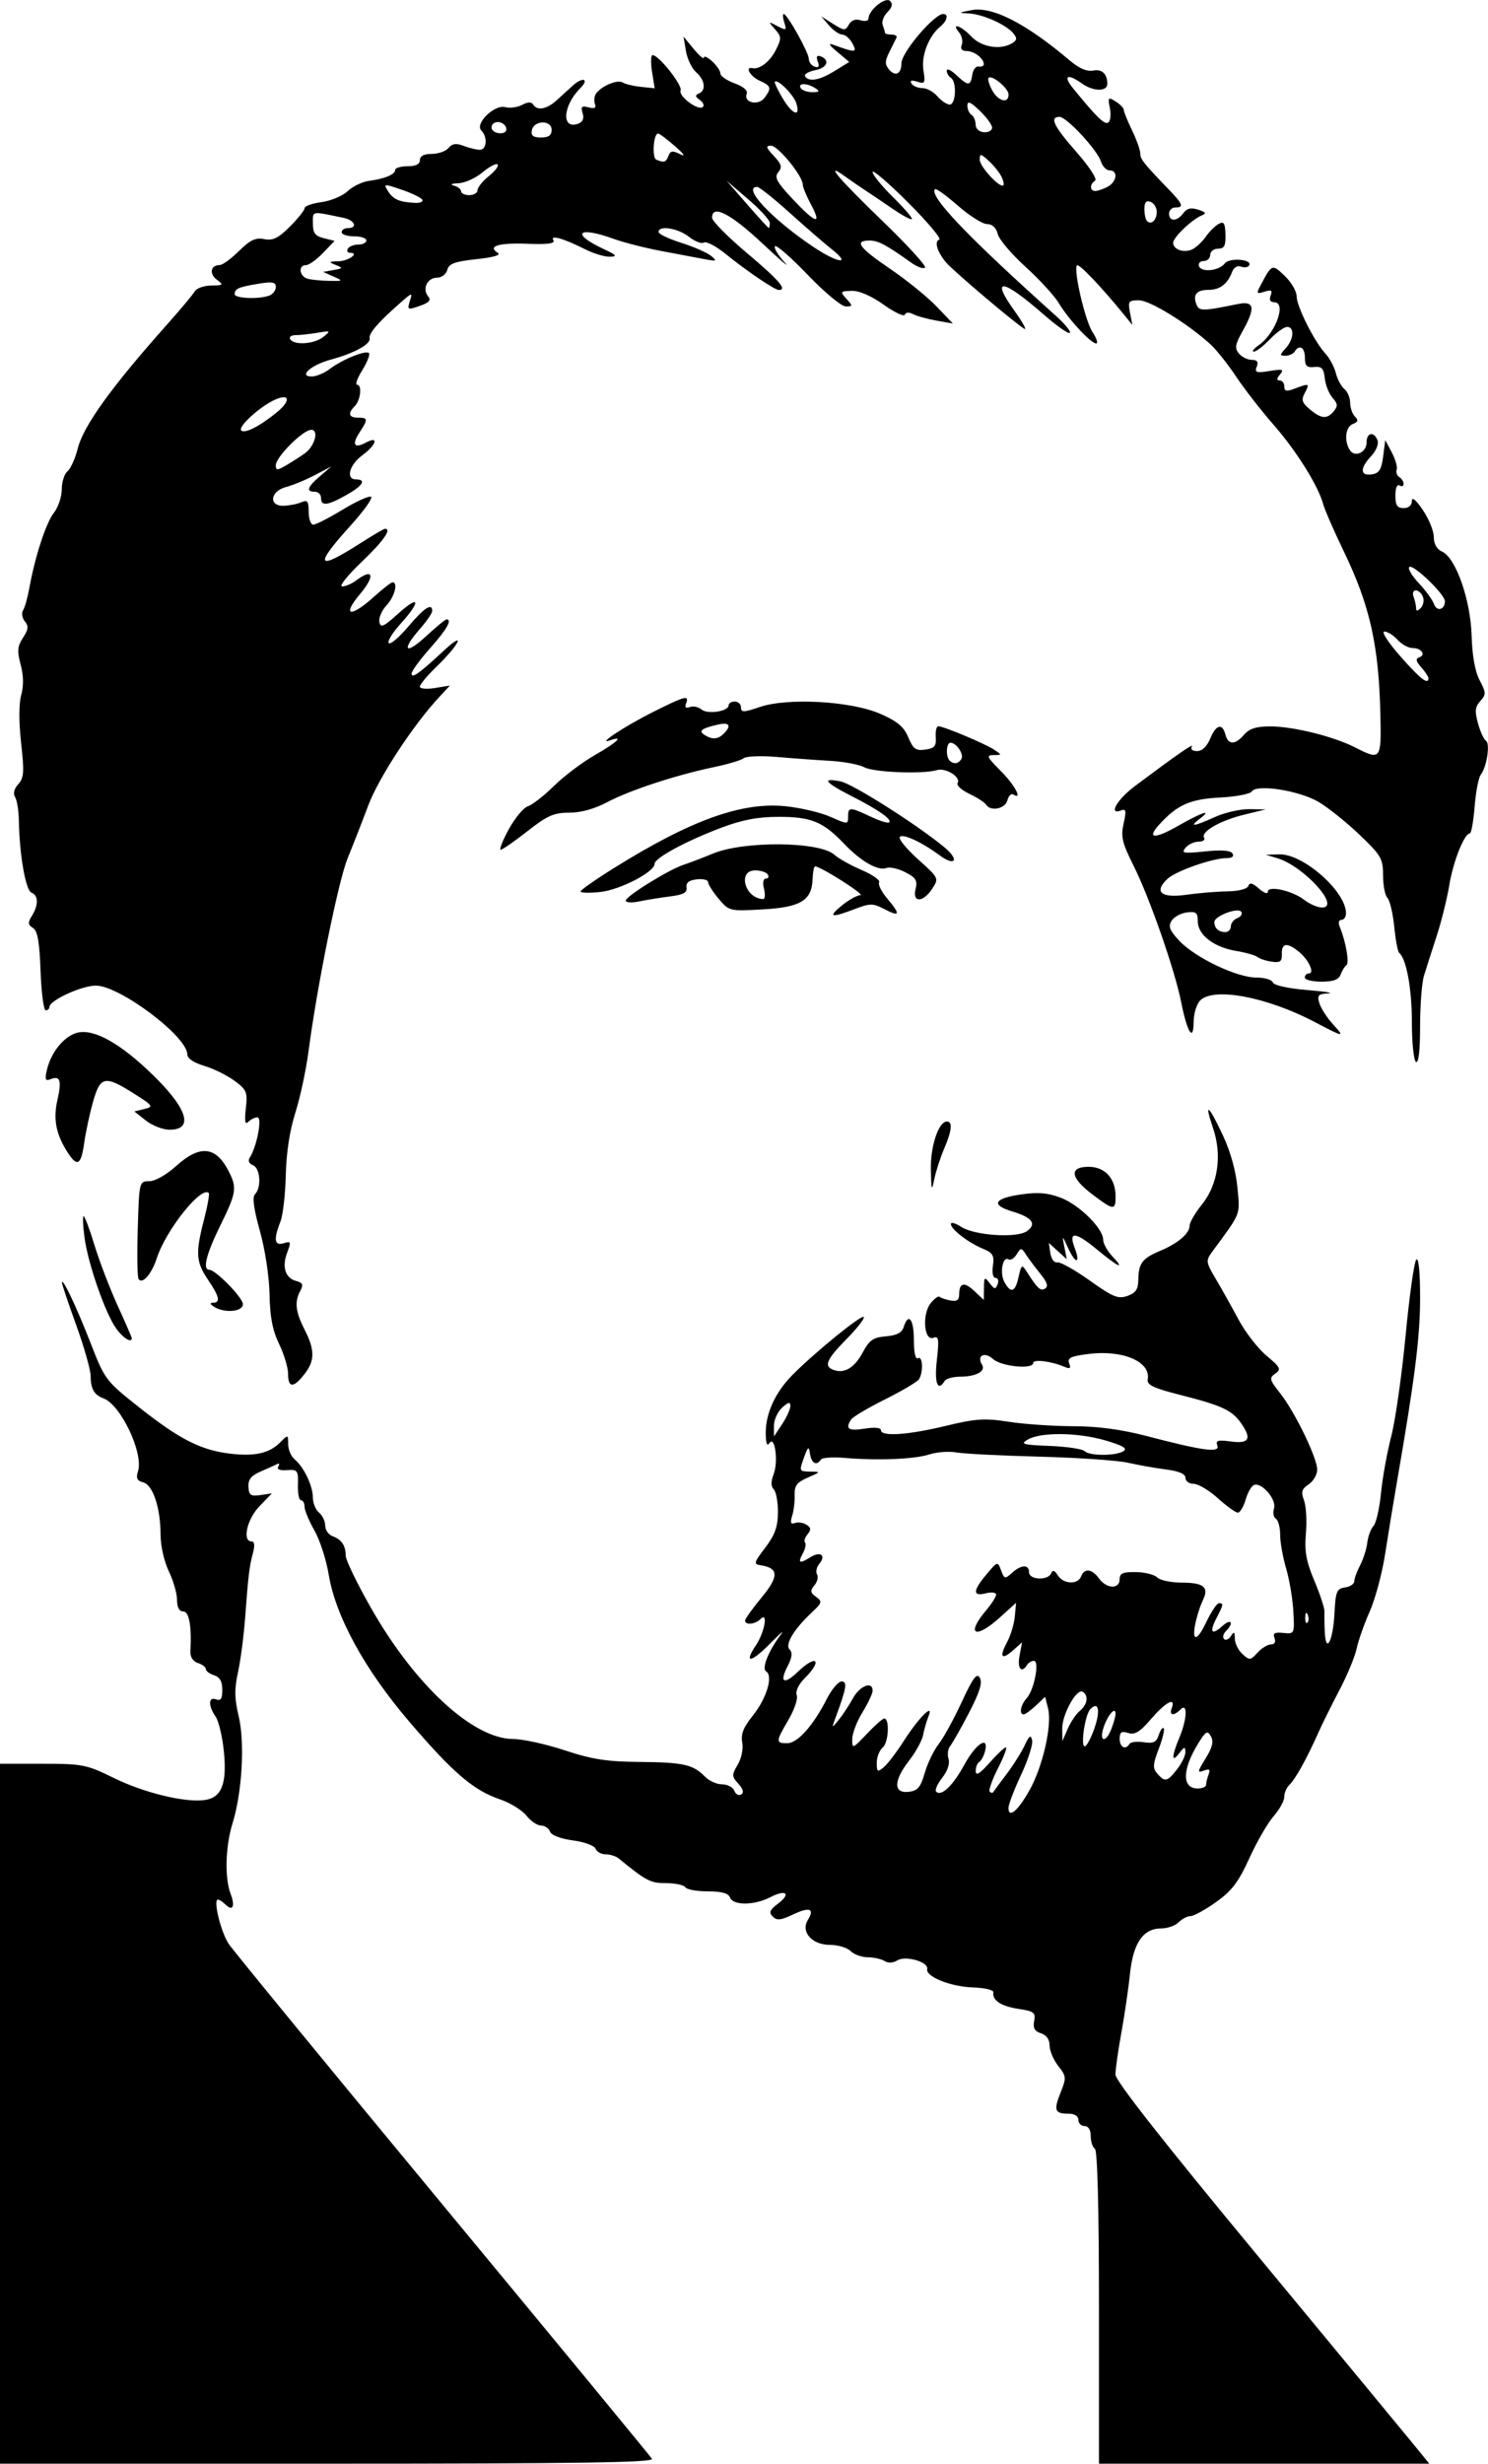 <?xml version="1.0" encoding="UTF-8" standalone="no"?>
<svg
   xmlns:dc="http://purl.org/dc/elements/1.1/"
   xmlns:cc="http://creativecommons.org/ns#"
   xmlns:rdf="http://www.w3.org/1999/02/22-rdf-syntax-ns#"
   xmlns:svg="http://www.w3.org/2000/svg"
   xmlns="http://www.w3.org/2000/svg"
   version="1.1"
   id="svg7845"
   viewBox="0 0 85.851 142.117"
   height="40.109mm"
   width="24.229mm">
  <defs
     id="defs7847" />
  <g
     transform="translate(-458.748,-655.463)"
     id="layer1">
    <path
       id="path8399"
       d="m 458.748,777.392 0,-20.188 2.449,0 c 2.305,0 2.545,0.047 4.097,0.81 1.738,0.854 4.042,1.423 5.213,1.289 1.019,-0.117 1.346,-0.912 1.157,-2.811 -0.085,-0.849 -0.3,-1.755 -0.478,-2.012 -0.435,-0.628 -0.418,-1.162 0.032,-0.989 0.266,0.102 0.356,-0.037 0.356,-0.552 0,-0.48 -0.144,-0.735 -0.475,-0.84 -0.261,-0.083 -0.475,-0.243 -0.475,-0.356 0,-0.113 -0.206,-0.271 -0.459,-0.351 -0.284,-0.09 -0.448,-0.345 -0.431,-0.669 0.077,-1.469 -0.074,-2.305 -0.416,-2.305 -0.232,0 -0.356,-0.233 -0.356,-0.668 0,-0.367 -0.214,-1.11 -0.475,-1.651 -0.267,-0.553 -0.475,-1.469 -0.475,-2.095 0,-1.557 -0.439,-2.884 -1.003,-3.031 -0.357,-0.093 -0.426,-0.244 -0.298,-0.647 0.329,-1.036 -0.996,-3.832 -1.99,-4.198 -0.54,-0.199 -0.739,-0.545 -0.743,-1.295 -0.002,-0.353 -0.378,-1.675 -0.835,-2.938 -0.457,-1.263 -0.827,-2.364 -0.822,-2.446 0.021,-0.327 0.836,1.39 1.643,3.46 0.841,2.158 0.876,2.204 2.865,3.776 2.285,1.806 3.522,2.432 5.2,2.631 1.416,0.168 2.253,-0.019 2.876,-0.642 0.467,-0.467 0.469,-0.467 0.469,0.096 0,0.311 0.167,0.704 0.372,0.873 0.533,0.442 1.053,1.53 1.053,2.202 0,0.317 0.16,0.71 0.356,0.872 0.196,0.163 0.356,0.5 0.356,0.749 0,0.249 0.187,0.522 0.416,0.607 0.529,0.195 0.764,0.54 0.768,1.131 0.002,0.257 0.672,1.637 1.488,3.065 2.538,4.442 5.874,7.503 8.181,7.508 0.548,10e-4 1.884,0.295 2.969,0.653 1.589,0.524 2.432,0.654 4.347,0.67 2.505,0.021 3.062,0.147 3.75,0.855 0.234,0.24 0.676,0.437 0.984,0.437 0.307,0 0.623,0.167 0.702,0.371 0.078,0.204 0.257,0.3 0.397,0.214 0.168,-0.104 0.112,-0.315 -0.163,-0.618 -0.386,-0.427 -0.389,-0.509 -0.037,-1.105 0.218,-0.369 0.328,-0.916 0.259,-1.28 -0.09,-0.472 0.068,-0.872 0.61,-1.547 0.798,-0.993 1.188,-2.291 0.767,-2.551 -0.273,-0.169 0.149,-1.212 0.873,-2.153 0.201,-0.261 -0.09,-0.014 -0.646,0.55 -1.096,1.112 -1.534,1.17 -0.822,0.11 0.508,-0.756 0.728,-1.982 0.274,-1.528 -0.309,0.309 -0.891,0.368 -0.891,0.091 0,-0.1 0.429,-0.702 0.954,-1.337 1,-1.21 0.99,-1.691 -0.036,-1.851 -0.441,-0.069 -0.424,-0.138 0.248,-1.024 0.554,-0.73 0.722,-1.2 0.728,-2.031 0.004,-0.594 -0.104,-1.191 -0.24,-1.327 -0.168,-0.168 -0.17,-0.448 -0.006,-0.879 0.282,-0.742 0.064,-2.279 -0.253,-1.78 -0.129,0.204 -0.202,-0.009 -0.204,-0.598 -0.004,-1.126 0.551,-2.339 1.523,-3.325 1.267,-1.286 3.99,-3.504 4.13,-3.364 0.073,0.073 -0.368,0.642 -0.98,1.264 -1.166,1.183 -1.336,1.572 -0.78,1.785 0.627,0.241 1.221,-0.104 1.691,-0.981 0.394,-0.736 0.611,-0.889 1.349,-0.95 0.622,-0.052 0.922,-0.208 1.025,-0.534 0.274,-0.862 0.589,-0.466 0.589,0.74 0,0.741 0.091,1.145 0.237,1.055 0.273,-0.169 0.318,0.815 0.056,1.217 -0.096,0.147 -0.976,0.668 -1.956,1.158 -0.98,0.49 -1.86,1.012 -1.956,1.158 -0.355,0.543 -0.158,0.68 0.768,0.532 0.582,-0.093 0.95,-0.059 0.95,0.088 0,0.383 1.552,0.28 3.738,-0.248 1.74,-0.421 2.247,-0.454 3.64,-0.237 0.89,0.138 2.56,0.253 3.711,0.256 1.423,0.003 2.776,0.184 4.23,0.564 3.261,0.854 4.258,0.989 4.09,0.552 -0.113,-0.294 0.031,-0.336 0.796,-0.233 1.047,0.14 1.204,-0.158 0.565,-1.07 -0.512,-0.732 -1.109,-1.01 -3.432,-1.6 -1.64,-0.417 -2.005,-0.591 -1.945,-0.926 0.18,-1.009 -1.44,-1.702 -3.405,-1.456 -1.038,0.13 -1.246,0.23 -1.127,0.541 0.116,0.303 0.052,0.342 -0.31,0.188 -0.735,-0.311 -1.763,-0.435 -1.763,-0.213 -4.7e-4,0.393 -1.838,0.214 -2.326,-0.226 -0.488,-0.441 -0.953,-0.19 -0.626,0.339 0.226,0.366 -0.345,0.678 -1.249,0.682 -0.417,0.002 -0.824,0.111 -0.905,0.241 -0.406,0.657 -0.606,0.136 -0.456,-1.192 0.138,-1.221 0.109,-1.409 -0.198,-1.291 -0.544,0.209 -0.667,-1.365 -0.157,-1.996 0.217,-0.268 0.447,-0.436 0.511,-0.372 0.064,0.064 0.344,0.16 0.623,0.214 0.364,0.07 0.507,-0.021 0.507,-0.324 0,-0.698 0.29,-0.772 0.873,-0.224 l 0.552,0.519 0.008,-0.695 c 0.007,-0.634 0.036,-0.658 0.328,-0.272 0.277,0.365 0.34,0.373 0.46,0.059 0.077,-0.2 0.024,-0.363 -0.118,-0.363 -0.15,0 -0.214,-0.293 -0.154,-0.701 0.087,-0.593 -0.002,-0.745 -0.577,-0.983 -0.843,-0.349 -1.848,-1.124 -1.848,-1.426 0,-0.124 0.266,-0.051 0.592,0.162 0.773,0.506 3.229,0.665 3.803,0.246 0.573,-0.419 0.296,-0.788 -0.849,-1.131 -1.26,-0.378 -1.064,-0.756 0.511,-0.984 0.967,-0.14 1.534,-0.092 2.285,0.193 1.065,0.405 2.445,1.771 2.445,2.42 0,0.216 0.232,0.639 0.516,0.942 0.785,0.836 0.379,0.658 -0.888,-0.389 -1.237,-1.023 -1.641,-1.051 -1.275,-0.089 0.353,0.928 0.063,0.964 -0.361,0.046 -0.366,-0.793 -0.368,-0.794 -0.232,-0.093 l 0.138,0.706 -0.517,-0.468 -0.517,-0.468 0.089,0.593 c 0.05,0.333 0.225,0.564 0.4,0.527 0.171,-0.036 1.011,0.434 1.867,1.044 1.34,0.956 1.642,1.08 2.177,0.891 0.478,-0.168 0.623,-0.381 0.63,-0.925 0.012,-0.954 0.228,-1.244 1.246,-1.669 1.041,-0.435 1.714,-1.01 1.714,-1.463 0,-0.183 0.323,-0.736 0.719,-1.228 0.921,-1.147 1.164,-2.836 0.632,-4.398 -0.528,-1.549 -0.26,-1.353 0.567,0.416 0.442,0.944 0.757,2.077 0.842,3.028 0.146,1.622 0.244,1.375 -1.469,3.709 -0.363,0.495 -0.351,0.587 0.216,1.544 0.331,0.559 0.923,1.616 1.315,2.349 0.392,0.732 1.119,1.671 1.616,2.087 0.806,0.673 0.861,0.785 0.506,1.031 -0.363,0.252 -0.338,0.352 0.27,1.12 0.855,1.079 2.147,3.739 2.147,4.419 0,0.287 -0.221,0.67 -0.492,0.849 -0.401,0.266 -0.451,0.435 -0.269,0.92 0.122,0.326 0.172,1.184 0.11,1.906 -0.089,1.043 0.012,1.607 0.489,2.741 0.33,0.785 0.592,1.583 0.581,1.774 -0.011,0.191 -0.003,0.716 0.018,1.166 0.06,1.324 0.478,0.535 0.559,-1.057 0.065,-1.271 0.13,-1.433 0.607,-1.501 0.294,-0.042 0.535,-0.202 0.536,-0.356 7.1e-4,-0.154 0.153,-0.571 0.338,-0.926 0.185,-0.355 0.372,-0.943 0.414,-1.306 0.043,-0.363 0.202,-0.793 0.355,-0.955 0.153,-0.162 0.349,-1.017 0.435,-1.9 0.087,-0.883 0.352,-2.353 0.59,-3.268 0.238,-0.914 0.611,-3.533 0.829,-5.819 0.218,-2.286 0.495,-4.258 0.617,-4.382 0.136,-0.139 0.22,0.713 0.22,2.221 0,2.234 -0.306,4.66 -1.334,10.592 -0.204,1.176 -0.51,3.046 -0.681,4.156 -0.171,1.11 -0.572,2.61 -0.893,3.332 -0.32,0.722 -0.659,1.684 -0.753,2.138 -0.094,0.453 -0.535,1.519 -0.98,2.368 -0.445,0.849 -0.976,1.918 -1.181,2.375 -0.74,1.657 -1.349,2.752 -1.752,3.155 -0.146,0.146 -0.265,0.446 -0.265,0.668 0,0.222 -0.276,0.717 -0.613,1.102 -0.337,0.384 -0.967,1.474 -1.399,2.422 -0.629,1.381 -1.012,1.885 -1.923,2.532 -0.625,0.445 -1.286,0.808 -1.468,0.808 -0.182,0 -0.492,0.16 -0.688,0.356 -0.196,0.196 -0.651,0.356 -1.01,0.356 -1.038,0 -1.614,0.836 -1.797,2.612 -0.088,0.849 -0.313,2.384 -0.5,3.411 -0.187,1.027 -0.34,2.109 -0.34,2.405 0,0.357 2.734,3.84 8.135,10.364 4.474,5.405 8.548,10.334 9.054,10.955 l 0.918,1.128 -9.529,0 -9.529,0 0,-9.011 c 0,-5.751 -0.086,-9.064 -0.237,-9.158 -0.131,-0.081 -0.237,-0.408 -0.237,-0.727 0,-0.357 -0.137,-0.58 -0.356,-0.58 -0.196,0 -0.356,-0.16 -0.356,-0.356 0,-0.215 -0.22,-0.356 -0.554,-0.356 -0.811,0 -0.886,-0.189 -0.479,-1.207 0.347,-0.867 0.34,-0.95 -0.131,-1.549 -0.274,-0.348 -0.498,-0.879 -0.498,-1.179 0,-0.346 -0.183,-0.604 -0.498,-0.704 -0.365,-0.116 -0.47,-0.305 -0.393,-0.707 0.093,-0.487 -0.009,-0.566 -0.907,-0.701 -1,-0.15 -1.523,-0.497 -1.447,-0.96 0.021,-0.131 -0.511,-0.256 -1.183,-0.278 -1.293,-0.043 -2.732,-0.623 -2.635,-1.063 0.09,-0.407 -1.249,-0.791 -1.724,-0.495 -0.241,0.151 -0.53,0.165 -0.733,0.036 -0.184,-0.117 -0.621,-0.214 -0.971,-0.216 -0.35,-0.002 -0.796,-0.164 -0.992,-0.36 -0.196,-0.196 -0.732,-0.356 -1.191,-0.356 -1.038,0 -1.701,-0.753 -1.27,-1.444 0.408,-0.653 0.093,-0.762 -0.871,-0.303 -0.688,0.328 -0.923,0.352 -1.158,0.116 -0.234,-0.235 -0.174,-0.386 0.296,-0.741 0.781,-0.59 0.478,-0.851 -0.438,-0.377 -0.923,0.477 -2.143,0.487 -2.323,0.018 -0.095,-0.249 -0.483,-0.356 -1.285,-0.356 -0.631,0 -1.214,-0.107 -1.295,-0.237 -0.081,-0.131 -0.579,-0.237 -1.108,-0.237 -0.909,0 -1.132,-0.116 -2.741,-1.429 -0.158,-0.129 -0.494,-0.234 -0.746,-0.234 -0.253,0 -0.515,-0.145 -0.584,-0.323 -0.069,-0.179 -0.653,-0.393 -1.308,-0.48 -0.711,-0.094 -1.238,-0.297 -1.319,-0.508 -0.074,-0.193 -0.31,-0.351 -0.524,-0.351 -0.214,0 -0.591,-0.257 -0.838,-0.571 -0.247,-0.314 -0.936,-0.737 -1.531,-0.94 -1.524,-0.519 -2.713,-1.538 -5.226,-4.478 -2.576,-3.014 -4.252,-6.076 -4.652,-8.498 -0.14,-0.849 -0.511,-1.99 -0.823,-2.536 -0.312,-0.546 -0.568,-1.16 -0.568,-1.366 0,-0.205 -0.092,-0.373 -0.205,-0.373 -0.113,0 -0.193,-0.401 -0.178,-0.891 0.025,-0.832 -0.017,-0.888 -0.631,-0.845 -0.416,0.029 -0.601,-0.048 -0.501,-0.209 0.086,-0.14 0.062,-0.206 -0.054,-0.146 -0.116,0.06 -0.546,0.253 -0.955,0.429 -0.557,0.24 -0.736,0.463 -0.713,0.89 0.027,0.483 0.133,0.555 0.693,0.473 l 0.661,-0.097 -0.72,0.743 c -0.714,0.736 -1.005,2.027 -0.457,2.027 0.171,0 0.202,0.228 0.088,0.653 -0.214,0.796 -0.276,1.303 -0.455,3.741 -0.077,1.045 -0.262,2.461 -0.412,3.147 -0.213,0.975 -0.204,1.531 0.039,2.545 0.363,1.513 0.2,4.378 -0.351,6.162 -0.416,1.348 -0.467,3.152 -0.116,4.077 0.276,0.726 0.126,1.041 -0.296,0.62 -0.155,-0.155 -0.352,-0.281 -0.439,-0.281 -0.281,0 0.172,1.86 0.619,2.543 0.238,0.365 5.793,7.136 12.343,15.048 6.55,7.912 11.988,14.511 12.083,14.666 0.133,0.215 -4.261,0.28 -18.722,0.28 l -18.895,0 0,-20.188 z m 59.396,-18.656 c 0.771,-1.377 1.313,-3.763 1.073,-4.72 l -0.169,-0.671 -0.538,0.505 c -0.296,0.278 -0.611,0.505 -0.7,0.505 -0.279,0 -0.179,-0.539 0.173,-0.931 0.435,-0.485 0.758,-2.156 0.417,-2.156 -0.137,0 -0.316,0.107 -0.397,0.237 -0.317,0.514 -0.574,0.197 -0.433,-0.534 l 0.149,-0.772 -0.513,0.454 c -0.675,0.597 -0.82,0.406 -0.354,-0.465 0.207,-0.386 0.408,-1.054 0.447,-1.484 l 0.071,-0.782 -0.932,0.842 c -1.412,1.276 -1.983,1.003 -0.812,-0.389 0.327,-0.388 0.594,-0.806 0.594,-0.929 0,-0.123 -0.267,-0.157 -0.594,-0.075 -0.771,0.193 -0.757,-0.147 0.044,-1.099 0.633,-0.752 0.639,-0.754 0.836,-0.223 0.185,0.5 0.226,0.509 0.628,0.146 0.537,-0.486 0.986,-0.501 0.986,-0.033 0,0.437 1.093,0.488 1.273,0.059 0.089,-0.213 0.199,-0.179 0.388,0.119 0.322,0.509 1.154,0.546 1.341,0.059 0.19,-0.495 0.63,-0.445 1.036,0.119 0.431,0.598 1.188,0.627 1.188,0.045 0,-0.345 0.185,-0.427 0.938,-0.416 0.516,0.008 1.072,0.148 1.235,0.312 0.163,0.163 0.803,0.297 1.423,0.297 1.199,0 1.544,0.248 1.255,0.902 -0.098,0.222 -0.197,0.458 -0.219,0.523 -0.587,1.748 -0.35,2.357 0.347,0.891 0.295,-0.62 0.631,-1.128 0.747,-1.128 0.281,0 0.27,0.07 -0.136,0.853 -0.431,0.83 -0.283,1.024 0.346,0.455 0.502,-0.454 0.679,-0.18 0.195,0.303 -0.155,0.155 -0.202,0.36 -0.106,0.456 0.096,0.096 0.275,0.018 0.396,-0.174 0.177,-0.28 0.222,-0.251 0.225,0.148 0.002,0.274 0.2,0.675 0.44,0.893 0.409,0.37 0.464,0.364 0.868,-0.082 0.237,-0.262 0.587,-0.477 0.776,-0.477 0.212,0 0.291,-0.14 0.205,-0.365 -0.108,-0.281 0.008,-0.349 0.509,-0.297 0.644,0.067 0.648,0.057 0.579,-1.239 -0.039,-0.718 -0.226,-1.833 -0.416,-2.477 -0.19,-0.644 -0.346,-1.52 -0.346,-1.945 0,-0.426 -0.111,-0.843 -0.247,-0.927 -0.136,-0.084 -0.184,-0.352 -0.107,-0.596 0.159,-0.5 -0.689,-1.505 -1.142,-1.354 -0.153,0.051 -0.376,0.432 -0.495,0.846 -0.119,0.414 -0.321,0.753 -0.45,0.753 -0.129,0 -0.648,-0.374 -1.154,-0.831 -0.506,-0.457 -1.134,-0.831 -1.394,-0.831 -0.261,0 -0.474,-0.154 -0.474,-0.342 0,-0.229 -0.372,-0.39 -1.128,-0.487 -0.62,-0.08 -1.608,-0.255 -2.195,-0.389 -0.587,-0.134 -2.884,-0.291 -5.106,-0.349 -2.222,-0.058 -4.379,-0.168 -4.794,-0.244 -0.415,-0.076 -1.109,-0.025 -1.544,0.113 -0.877,0.28 -2.979,0.367 -4.892,0.203 -0.688,-0.059 -1.309,-0.015 -1.38,0.099 -0.233,0.377 -0.541,0.215 -0.622,-0.327 -0.071,-0.473 -0.112,-0.446 -0.36,0.237 -0.272,0.749 -0.261,0.772 0.361,0.781 0.635,0.009 0.634,0.012 -0.136,0.347 -0.623,0.271 -0.771,0.468 -0.751,1 0.014,0.364 -0.051,0.905 -0.143,1.201 -0.125,0.401 -0.085,0.507 0.158,0.418 0.179,-0.066 0.479,-0.022 0.666,0.097 0.265,0.169 0.279,0.292 0.061,0.554 -0.154,0.185 -0.218,0.398 -0.144,0.473 0.075,0.075 0.017,0.359 -0.129,0.631 -0.303,0.567 -0.197,0.616 0.457,0.207 0.565,-0.353 0.896,-0.092 0.496,0.391 -0.16,0.193 -0.22,0.468 -0.132,0.61 0.088,0.142 0.021,0.425 -0.149,0.63 -0.257,0.309 -0.241,0.421 0.093,0.665 0.369,0.269 0.351,0.341 -0.21,0.865 -1.056,0.986 -1.603,1.885 -1.319,2.169 0.181,0.181 0.15,0.456 -0.107,0.954 -0.493,0.952 -0.224,1.111 0.58,0.341 1.085,-1.039 1.458,-0.69 0.397,0.372 -0.356,0.356 -0.54,0.747 -0.456,0.967 0.078,0.203 -0.134,0.84 -0.471,1.415 -0.747,1.275 -0.752,1.361 -0.079,1.361 0.598,0 1.494,-1.002 2.289,-2.561 0.281,-0.551 0.662,-1.002 0.846,-1.002 0.347,0 0.287,0.38 -0.32,2.019 -0.261,0.703 -0.258,0.705 0.153,0.204 0.229,-0.28 0.599,-0.841 0.822,-1.247 0.4,-0.73 1.14,-1.017 1.138,-0.442 -7.1e-4,0.163 -0.265,0.724 -0.586,1.247 -0.322,0.522 -0.588,1.217 -0.59,1.544 -0.005,0.577 0.019,0.568 0.839,-0.297 0.464,-0.49 0.918,-0.89 1.007,-0.89 0.323,9.5e-4 0.252,1.391 -0.086,1.671 -0.19,0.158 -0.345,0.554 -0.345,0.88 0,0.526 0.045,0.557 0.396,0.268 0.218,-0.179 0.741,-0.865 1.163,-1.524 0.87,-1.357 1.761,-2.243 1.424,-1.415 -0.107,0.261 -0.246,0.742 -0.309,1.069 -0.063,0.327 -0.424,0.988 -0.801,1.47 -0.906,1.159 -0.924,1.914 -0.041,1.811 0.531,-0.062 0.695,-0.252 0.936,-1.089 0.161,-0.558 0.52,-1.304 0.799,-1.659 0.279,-0.355 0.879,-1.448 1.334,-2.43 0.654,-1.412 0.873,-1.704 1.047,-1.397 0.159,0.281 -0.014,0.838 -0.629,2.019 -0.467,0.897 -0.955,1.759 -1.085,1.916 -0.13,0.157 -0.172,0.488 -0.093,0.735 0.087,0.274 -0.055,0.7 -0.364,1.093 -0.278,0.354 -0.435,0.714 -0.349,0.801 0.298,0.298 0.968,-0.344 1.634,-1.567 0.663,-1.218 1.431,-1.705 1.181,-0.749 -0.069,0.263 -0.219,0.537 -0.334,0.608 -0.115,0.071 -0.204,0.31 -0.199,0.531 0.007,0.284 0.241,0.14 0.797,-0.489 0.433,-0.49 0.858,-0.891 0.944,-0.891 0.086,0 -0.119,0.545 -0.457,1.211 -0.338,0.666 -0.553,1.272 -0.479,1.346 0.074,0.074 0.163,0.09 0.197,0.036 0.034,-0.054 0.384,-0.526 0.778,-1.049 0.394,-0.522 0.865,-1.271 1.047,-1.663 0.262,-0.563 0.351,-0.624 0.428,-0.289 0.053,0.233 -0.232,1.126 -0.634,1.986 -0.402,0.86 -0.731,1.72 -0.731,1.912 0,0.635 0.542,0.183 1.209,-1.009 z m 10.191,-0.324 c 0,-0.12 0.065,-0.388 0.145,-0.596 0.111,-0.289 0.044,-0.34 -0.283,-0.214 -0.378,0.145 -0.365,0.061 0.108,-0.703 0.393,-0.636 0.475,-0.977 0.308,-1.276 -0.2,-0.357 -0.293,-0.305 -0.733,0.409 -0.933,1.513 -0.945,2.599 -0.027,2.599 0.265,0 0.482,-0.098 0.482,-0.218 z m -1.68,-0.883 c 0.271,-0.344 0.489,-0.798 0.485,-1.009 -0.006,-0.32 -0.066,-0.307 -0.356,0.077 -0.449,0.594 -0.446,0.185 0.008,-0.899 0.446,-1.068 0.489,-2.046 0.071,-1.628 -0.396,0.396 -0.678,0.356 -0.513,-0.071 0.258,-0.673 -0.353,-0.355 -1.184,0.615 -0.646,0.755 -0.942,0.937 -1.325,0.815 -0.39,-0.124 -0.493,-0.054 -0.493,0.335 0,0.491 0.339,0.666 0.569,0.293 0.067,-0.109 0.437,-0.152 0.822,-0.095 0.559,0.082 0.733,-10e-4 0.863,-0.414 0.09,-0.284 0.219,-0.461 0.286,-0.394 0.067,0.067 -0.061,0.602 -0.285,1.188 -0.344,0.902 -0.357,1.122 -0.085,1.43 0.444,0.502 0.572,0.475 1.137,-0.243 z m -4.736,-2.451 c 0.324,-0.982 0.198,-1.488 -0.257,-1.033 -0.331,0.331 -0.605,2.332 -0.293,2.139 0.127,-0.079 0.375,-0.577 0.55,-1.106 z m -0.864,-0.931 c 0.439,-0.364 0.513,-0.878 0.159,-1.097 -0.346,-0.214 -1.191,1.313 -1.181,2.135 l 0.008,0.713 0.311,-0.713 c 0.171,-0.392 0.487,-0.859 0.703,-1.038 z m 1.824,1.023 c 0.127,-0.335 0.232,-0.715 0.232,-0.845 0,-0.442 -0.427,0.026 -0.677,0.742 -0.309,0.886 0.111,0.984 0.445,0.104 z m 11.319,-6.56 c -0.076,-0.189 -0.132,-0.133 -0.143,0.143 -0.01,0.25 0.046,0.391 0.125,0.312 0.079,-0.079 0.087,-0.284 0.019,-0.455 z m -10.629,-9.44 c 0.247,-0.156 -0.042,-0.326 -1.055,-0.62 -1.594,-0.463 -3.7,-0.486 -4.464,-0.049 -0.457,0.261 -0.304,0.306 1.261,0.369 0.98,0.039 1.883,0.173 2.007,0.297 0.286,0.286 1.802,0.288 2.252,0.004 z m -19.222,-2.605 c 10e-4,-0.254 -0.112,-0.231 -0.473,0.096 -0.261,0.236 -0.474,0.707 -0.473,1.046 l 0.002,0.616 0.472,-0.713 c 0.26,-0.392 0.473,-0.863 0.473,-1.046 z m 13.171,-7.444 c 0.15,-0.698 0.193,-0.73 0.445,-0.336 0.652,1.019 0.815,1.171 1.081,1.007 0.199,-0.123 0.123,-0.365 -0.261,-0.836 -0.297,-0.365 -0.671,-0.864 -0.83,-1.11 -0.275,-0.425 -0.302,-0.426 -0.549,-0.027 -0.143,0.231 -0.352,0.363 -0.466,0.293 -0.338,-0.209 -0.524,0.774 -0.245,1.296 0.37,0.691 0.633,0.599 0.824,-0.288 z m -42.149,5.581 c -0.003,-0.359 -0.238,-1.134 -0.522,-1.722 -0.376,-0.777 -0.525,-1.555 -0.548,-2.85 -0.018,-1.02 -0.255,-2.584 -0.556,-3.66 -0.364,-1.301 -0.449,-1.954 -0.278,-2.126 0.38,-0.38 0.296,-1.508 -0.124,-1.669 -0.231,-0.089 -0.299,-0.255 -0.18,-0.441 0.405,-0.631 0.727,-2.317 0.443,-2.317 -0.15,0 -0.388,0.116 -0.53,0.258 -0.186,0.186 -0.226,-0.03 -0.143,-0.772 0.106,-0.947 0.052,-1.076 -0.661,-1.601 -0.427,-0.314 -1.212,-0.7 -1.745,-0.858 -0.606,-0.179 -0.97,-0.429 -0.972,-0.665 -0.008,-1.036 -3.904,-3.962 -5.276,-3.962 -0.82,0 -2.677,0.854 -2.677,1.231 0,0.107 -0.097,0.194 -0.215,0.194 -0.118,0 -0.252,-1.019 -0.297,-2.265 -0.061,-1.69 -0.173,-2.321 -0.439,-2.487 -0.294,-0.182 -0.304,-0.305 -0.059,-0.7 0.388,-0.627 0.377,-1.182 -0.027,-1.337 -0.334,-0.128 -0.691,-2.163 -0.726,-4.136 -0.01,-0.588 -0.11,-1.209 -0.22,-1.381 -0.126,-0.195 -0.057,-0.471 0.183,-0.737 0.33,-0.364 0.353,-0.706 0.166,-2.379 -0.135,-1.209 -0.133,-2.262 0.005,-2.762 0.147,-0.531 0.136,-1.135 -0.032,-1.759 -0.211,-0.784 -0.187,-1.054 0.137,-1.549 0.31,-0.474 0.333,-0.671 0.106,-0.944 -0.157,-0.19 -0.203,-0.479 -0.102,-0.643 0.102,-0.164 0.262,-0.73 0.356,-1.257 0.326,-1.82 0.966,-3.786 1.42,-4.363 0.25,-0.318 0.455,-0.925 0.455,-1.349 0,-0.424 0.148,-0.893 0.33,-1.044 0.181,-0.151 0.446,-0.737 0.589,-1.303 0.335,-1.332 1.945,-3.564 5.217,-7.235 0.74,-0.83 1.431,-1.659 1.536,-1.841 0.104,-0.182 0.532,-0.334 0.95,-0.338 0.703,-0.007 0.727,-0.033 0.321,-0.34 -0.453,-0.343 -0.353,-0.84 0.168,-0.84 0.162,0 0.663,-0.365 1.114,-0.812 0.644,-0.637 0.956,-0.785 1.455,-0.686 0.503,0.099 0.812,-0.051 1.484,-0.724 0.467,-0.467 0.849,-0.946 0.849,-1.064 0,-0.118 0.438,-0.273 0.973,-0.345 0.535,-0.072 1.213,-0.356 1.507,-0.632 0.293,-0.276 0.844,-0.542 1.224,-0.593 0.919,-0.122 1.521,-0.373 1.521,-0.633 0,-0.117 0.321,-0.212 0.713,-0.212 0.475,0 0.713,-0.119 0.713,-0.356 0,-0.234 0.234,-0.356 0.683,-0.356 0.376,0 0.812,-0.155 0.968,-0.343 0.212,-0.255 0.437,-0.286 0.876,-0.119 0.325,0.124 0.744,0.225 0.932,0.225 0.398,0 0.456,-0.74 0.086,-1.109 -0.394,-0.394 0.747,-1.516 1.375,-1.352 0.271,0.071 0.711,0.012 0.978,-0.131 0.32,-0.171 0.535,-0.179 0.632,-0.021 0.234,0.379 0.788,0.278 1.366,-0.248 0.294,-0.267 0.704,-0.641 0.911,-0.831 0.583,-0.535 0.992,-0.407 0.446,0.139 -1.023,1.023 -1.098,2.421 -0.109,2.042 0.256,-0.098 0.339,-0.305 0.244,-0.606 -0.118,-0.371 -0.053,-0.433 0.343,-0.329 0.346,0.09 0.453,0.033 0.368,-0.198 -0.066,-0.179 -0.041,-0.443 0.056,-0.587 0.295,-0.439 1.237,-0.84 1.537,-0.654 0.156,0.096 0.636,0.211 1.068,0.256 l 0.785,0.081 -0.153,-0.957 c -0.084,-0.526 -0.069,-0.957 0.034,-0.957 0.355,0 1.73,1.735 1.615,2.037 -0.131,0.342 1.035,1.204 1.287,0.951 0.09,-0.09 0.007,-0.273 -0.186,-0.406 -0.264,-0.184 -0.277,-0.272 -0.052,-0.363 0.436,-0.177 0.362,-0.779 -0.152,-1.23 -0.247,-0.217 -0.512,-0.768 -0.589,-1.226 l -0.14,-0.831 0.587,0.713 c 0.323,0.392 0.588,0.616 0.589,0.498 7.1e-4,-0.118 0.215,-0.021 0.476,0.215 0.261,0.236 0.475,0.552 0.475,0.702 0,0.149 0.369,0.405 0.82,0.568 0.514,0.186 0.774,0.414 0.699,0.611 -0.195,0.508 0.681,0.7 1.028,0.225 0.42,-0.574 0.388,-0.684 -0.291,-0.993 -0.531,-0.242 -0.861,-0.812 -0.416,-0.718 0.423,0.089 1.024,-0.375 1.361,-1.05 0.333,-0.667 0.328,-0.768 -0.053,-1.199 -0.406,-0.458 -0.402,-0.463 0.14,-0.178 0.511,0.269 0.544,0.252 0.4,-0.203 -0.086,-0.272 -0.101,-0.495 -0.033,-0.495 0.202,0 1.442,2.217 1.447,2.588 0.002,0.187 0.155,0.39 0.339,0.452 0.235,0.079 0.288,-0.009 0.178,-0.296 -0.1,-0.262 -0.055,-0.375 0.125,-0.314 0.596,0.199 0.447,0.667 -0.258,0.808 -0.401,0.08 -0.671,0.24 -0.6,0.354 0.215,0.347 0.831,0.237 1.712,-0.308 l 0.836,-0.516 -0.689,-0.579 c -0.485,-0.408 -0.548,-0.528 -0.214,-0.407 1.279,0.465 1.377,0.458 1.087,-0.084 -0.15,-0.28 -0.413,-0.51 -0.584,-0.51 -0.171,0 -0.515,-0.236 -0.764,-0.525 l -0.452,-0.525 0.687,0.434 c 0.636,0.401 0.704,0.404 0.908,0.04 0.142,-0.253 0.384,-0.343 0.678,-0.249 0.256,0.081 0.457,0.034 0.457,-0.108 0,-0.477 0.98,-1.269 1.243,-1.005 0.17,0.17 0.121,0.371 -0.156,0.648 -0.221,0.221 -0.343,0.557 -0.27,0.747 0.073,0.19 0.132,0.39 0.132,0.444 0,0.055 0.169,0.099 0.376,0.099 0.207,0 0.337,0.08 0.289,0.178 -0.048,0.098 -0.233,0.469 -0.411,0.824 -0.262,0.521 -0.266,0.716 -0.025,1.007 0.365,0.44 0.721,0.263 0.721,-0.359 0,-0.618 1.885,-2.838 2.41,-2.838 0.325,0 0.234,0.391 -0.169,0.726 -0.678,0.563 -1.109,1.685 -0.972,2.529 0.119,0.732 0.085,0.792 -0.361,0.65 -0.329,-0.104 -0.438,-0.069 -0.329,0.107 0.089,0.145 0.371,0.263 0.626,0.263 0.255,0 0.646,0.214 0.87,0.475 0.224,0.261 0.543,0.475 0.71,0.475 0.36,0 0.417,-1.327 0.066,-1.544 -0.131,-0.081 -0.237,-0.266 -0.237,-0.412 0,-0.146 0.247,-0.033 0.55,0.252 0.691,0.649 0.822,0.647 0.924,-0.018 0.045,-0.294 0.213,-0.508 0.373,-0.475 0.16,0.033 0.291,-0.026 0.291,-0.131 0,-0.333 -0.556,-0.76 -0.99,-0.76 -0.277,0 -0.373,-0.122 -0.282,-0.359 0.076,-0.198 0.006,-0.518 -0.155,-0.713 -0.496,-0.598 0.123,-0.39 0.715,0.241 0.578,0.615 1.696,0.791 2.36,0.371 0.273,-0.173 0.283,-0.286 0.049,-0.568 -0.417,-0.502 -1.768,-1.103 -2.563,-1.14 -0.626,-0.029 -0.614,-0.043 0.155,-0.191 1.202,-0.231 3.147,0.766 5.673,2.908 0.537,0.455 0.987,0.647 1.354,0.577 0.503,-0.096 0.81,0.196 0.81,0.769 0,0.455 -0.809,0.444 -1.46,-0.019 -0.847,-0.603 -1.114,-0.461 -0.516,0.274 1.353,1.662 1.811,2.11 2.024,1.978 0.131,-0.081 0.176,-0.454 0.101,-0.829 -0.126,-0.631 -0.101,-0.66 0.332,-0.389 0.258,0.161 0.469,0.379 0.469,0.485 0,0.106 0.214,0.634 0.475,1.175 0.261,0.541 0.475,1.139 0.475,1.329 0,0.338 0.181,0.568 1.653,2.094 0.812,0.842 0.879,1.033 0.365,1.033 -0.196,0 -0.356,0.16 -0.356,0.356 0,0.471 0.47,0.455 0.823,-0.029 0.203,-0.277 0.443,-0.334 0.857,-0.202 0.432,0.137 0.486,0.219 0.218,0.326 -0.569,0.227 -1.661,1.27 -1.661,1.585 0,0.406 0.672,0.616 1.145,0.357 0.219,-0.12 0.559,-0.448 0.755,-0.731 0.196,-0.282 0.522,-0.604 0.725,-0.715 0.3,-0.164 0.373,-0.049 0.392,0.613 0.018,0.65 -0.068,0.815 -0.428,0.815 -0.248,0 -0.451,0.16 -0.451,0.356 0,0.196 -0.169,0.356 -0.376,0.356 -0.207,0 -0.329,0.134 -0.271,0.297 0.135,0.38 1.165,0.27 1.487,-0.159 0.264,-0.351 1.625,-0.238 1.405,0.117 -0.068,0.11 -0.28,0.14 -0.47,0.067 -0.204,-0.079 -0.415,0.048 -0.513,0.307 -0.264,0.696 -0.705,1.034 -1.35,1.034 -0.695,0 -0.926,0.27 -0.71,0.832 0.156,0.407 0.326,0.406 2.401,-0.016 0.952,-0.194 1.021,0.221 0.259,1.576 -0.424,0.755 -0.46,0.976 -0.208,1.279 0.167,0.202 0.502,0.367 0.743,0.367 0.311,0 0.394,0.115 0.287,0.394 -0.13,0.338 -0.024,0.373 0.739,0.249 0.76,-0.123 0.848,-0.094 0.604,0.2 -0.202,0.243 -0.208,0.344 -0.019,0.344 0.147,0 0.267,0.158 0.267,0.35 0,0.278 0.126,0.303 0.609,0.119 0.834,-0.317 0.87,-0.301 0.573,0.254 -0.215,0.401 -0.165,0.564 0.289,0.942 0.668,0.557 0.992,0.583 1.383,0.112 0.243,-0.293 0.23,-0.437 -0.07,-0.772 -0.203,-0.226 -0.405,-0.732 -0.448,-1.124 -0.064,-0.578 -0.18,-0.702 -0.614,-0.656 -0.426,0.045 -0.534,-0.063 -0.534,-0.534 0,-0.597 -0.324,-0.79 -0.594,-0.353 -0.081,0.131 -0.317,0.237 -0.526,0.237 -0.342,0 -0.341,-0.043 0.014,-0.434 0.47,-0.52 0.517,-1.228 0.081,-1.228 -0.172,0 -0.619,0.321 -0.994,0.713 -0.375,0.392 -0.793,0.713 -0.929,0.713 -0.135,0 -0.008,-0.167 0.283,-0.371 0.979,-0.685 1.623,-2.479 0.89,-2.479 -0.224,0 -0.296,-0.138 -0.202,-0.384 0.117,-0.304 0.042,-0.35 -0.357,-0.224 -0.463,0.147 -0.48,0.116 -0.213,-0.388 0.645,-1.215 0.657,-1.219 1.383,-0.523 0.378,0.362 0.686,0.889 0.686,1.172 0,0.587 1.015,2.609 1.666,3.316 0.24,0.261 0.509,0.765 0.596,1.118 0.088,0.354 0.309,0.768 0.493,0.92 0.183,0.152 0.333,0.509 0.333,0.793 0,0.284 0.125,0.642 0.277,0.794 0.211,0.211 0.183,0.313 -0.119,0.429 -0.426,0.163 -0.521,0.962 -0.179,1.501 0.289,0.457 0.97,0.146 0.97,-0.443 0,-0.568 0.428,-0.645 0.631,-0.114 0.08,0.209 -0.078,0.602 -0.364,0.906 -0.661,0.703 -0.648,1.154 0.029,1.058 0.426,-0.061 0.559,-0.268 0.658,-1.026 l 0.124,-0.95 0.378,0.713 c 0.208,0.392 0.333,0.836 0.279,0.988 -0.054,0.151 0.014,0.345 0.151,0.43 0.138,0.085 0.25,0.261 0.25,0.392 0,0.131 -0.107,0.171 -0.237,0.091 -0.139,-0.086 -0.237,0.156 -0.237,0.58 0,0.568 0.104,0.727 0.475,0.727 0.292,0 0.475,-0.158 0.475,-0.411 0,-0.26 0.233,-0.068 0.633,0.521 0.348,0.513 0.633,1.214 0.633,1.56 0,0.402 0.174,0.706 0.484,0.845 0.788,0.354 1.64,2.787 1.698,4.849 0.032,1.145 0.198,2.062 0.462,2.567 0.376,0.716 0.379,0.822 0.038,1.2 -0.302,0.333 -0.328,0.583 -0.134,1.284 0.132,0.479 0.34,0.931 0.461,1.007 0.254,0.157 0.046,1.517 -0.299,1.956 -0.127,0.162 -0.287,0.99 -0.355,1.841 -0.068,0.85 -0.192,1.546 -0.275,1.546 -0.319,0 -0.958,1.605 -1.183,2.969 -0.129,0.784 -0.461,2.12 -0.738,2.969 -0.277,0.849 -0.604,1.872 -0.727,2.273 -0.123,0.401 -0.224,1.717 -0.224,2.923 0,1.402 -0.086,2.141 -0.237,2.047 -0.131,-0.081 -0.237,-1.121 -0.237,-2.313 0,-1.92 -0.317,-3.635 -0.735,-3.981 -0.079,-0.065 -0.207,-0.749 -0.284,-1.518 -0.077,-0.77 -0.254,-1.512 -0.392,-1.651 -0.138,-0.138 -0.251,-0.722 -0.251,-1.298 0,-0.965 -0.107,-1.149 -1.366,-2.351 -0.751,-0.717 -1.815,-1.568 -2.364,-1.89 -1.116,-0.656 -3.572,-1.038 -3.844,-0.598 -0.09,0.146 -0.918,0.303 -1.84,0.35 -1.717,0.087 -2.475,0.426 -3.509,1.57 -0.739,0.818 -0.258,0.839 1.122,0.05 1.355,-0.775 2.001,-0.982 1.218,-0.389 -0.639,0.483 -0.341,0.447 0.879,-0.106 0.569,-0.258 1.463,-0.463 1.985,-0.455 l 0.95,0.015 -1.231,0.299 c -1.391,0.337 -2.535,0.994 -2.325,1.334 0.077,0.125 -0.067,0.227 -0.32,0.227 -0.253,0 -0.593,0.16 -0.755,0.356 -0.259,0.311 -0.119,0.337 1.126,0.207 0.947,-0.099 1.476,-0.059 1.586,0.119 0.103,0.167 -0.025,0.268 -0.338,0.268 -0.817,0 -2.931,0.743 -3.417,1.2 -0.796,0.75 -0.36,1.12 1.079,0.915 0.698,-0.099 1.768,-0.188 2.378,-0.198 0.659,-0.01 1.15,-0.138 1.212,-0.314 0.075,-0.214 0.247,-0.17 0.614,0.156 0.28,0.249 0.51,0.332 0.51,0.184 0,-0.384 1.413,-0.07 2.11,0.469 0.312,0.241 0.768,0.438 1.015,0.438 1.116,0 -1.044,-2.386 -2.576,-2.846 l -0.669,-0.201 0.792,-0.02 c 1.376,-0.035 3.839,2.141 3.839,3.392 0,0.213 -0.118,0.388 -0.263,0.388 -0.157,0 -0.194,0.167 -0.091,0.416 0.345,0.837 0.561,2.069 0.383,2.191 -0.1,0.069 -0.251,0.312 -0.336,0.54 -0.111,0.302 -0.416,0.416 -1.111,0.416 -0.527,0 -0.957,-0.107 -0.957,-0.237 0,-0.131 0.104,-0.237 0.23,-0.237 0.353,0 -7.2e-4,-0.781 -0.561,-1.242 -0.683,-0.561 -1.016,-0.523 -0.994,0.113 0.015,0.437 -0.089,0.519 -0.575,0.452 -0.327,-0.045 -0.701,-0.167 -0.831,-0.27 -0.131,-0.103 -0.689,-0.262 -1.24,-0.353 -1.275,-0.21 -2.204,-0.928 -2.204,-1.703 0,-0.501 -0.097,-0.581 -0.629,-0.517 -0.346,0.041 -0.744,0.258 -0.884,0.482 -0.204,0.326 -0.114,0.556 0.451,1.158 0.911,0.969 3.31,2.116 4.427,2.116 0.479,10e-5 0.913,0.127 0.965,0.282 0.056,0.167 0.861,0.346 1.979,0.439 1.037,0.086 1.584,0.173 1.216,0.193 -0.578,0.031 -0.647,0.109 -0.508,0.57 0.089,0.294 0.443,0.842 0.788,1.219 0.701,0.766 0.642,0.759 -1.041,-0.128 -2.763,-1.455 -5.843,-2.037 -6.628,-1.252 -0.205,0.205 -0.375,0.766 -0.377,1.247 -0.005,1.179 -0.374,0.59 -0.717,-1.145 -0.366,-1.852 -1.817,-6.014 -2.739,-7.858 -0.67,-1.34 -0.754,-1.692 -0.582,-2.452 0.163,-0.721 0.137,-0.863 -0.135,-0.758 -0.773,0.297 -0.255,-0.622 0.793,-1.406 2.473,-1.851 3.427,-2.511 3.276,-2.268 -0.091,0.148 0.036,0.255 0.303,0.255 0.287,0 0.571,-0.268 0.755,-0.713 0.341,-0.823 0.703,-0.92 0.881,-0.237 0.158,0.605 0.564,0.605 1.082,0 0.298,-0.348 0.701,-0.475 1.503,-0.475 1.315,0 3.647,0.576 4.882,1.206 1.5,0.765 1.531,0.727 1.474,-1.859 -0.089,-4.019 -0.601,-6.312 -2.111,-9.441 -0.567,-1.176 -1.103,-2.405 -1.191,-2.731 -0.285,-1.056 -1.551,-3.08 -2.871,-4.586 -0.708,-0.809 -1.68,-2.058 -2.158,-2.777 -0.479,-0.718 -1.143,-1.554 -1.477,-1.856 -1.329,-1.204 -3.483,-2.53 -4.116,-2.534 -0.605,-0.004 -0.648,0.055 -0.523,0.708 l 0.136,0.713 -0.545,-0.67 c -1.244,-1.528 -2.536,-2.881 -2.647,-2.77 -0.225,0.225 0.466,3.205 0.895,3.856 0.237,0.359 0.332,0.653 0.212,0.653 -0.307,0 -1.6,-1.394 -2.152,-2.32 -0.255,-0.427 -1.121,-1.371 -1.924,-2.099 -0.804,-0.727 -1.526,-1.58 -1.605,-1.895 -0.091,-0.365 -0.315,-0.573 -0.614,-0.573 -0.259,0 -1.016,-0.478 -1.684,-1.061 -0.667,-0.584 -1.261,-1.013 -1.32,-0.955 -0.378,0.378 1.879,2.742 6.968,7.303 0.522,0.468 0.887,0.913 0.81,0.989 -0.076,0.076 -0.749,-0.395 -1.495,-1.047 -2.396,-2.096 -3.114,-2.192 -1.702,-0.227 0.483,0.672 0.737,1.138 0.564,1.034 -0.538,-0.322 -4.094,-3.335 -4.494,-3.807 -0.526,-0.62 -0.712,-1.232 -0.407,-1.334 0.141,-0.047 -0.667,-1.008 -1.795,-2.136 -1.128,-1.128 -2.051,-1.921 -2.051,-1.762 0,0.159 0.532,0.813 1.182,1.453 0.65,0.64 1.138,1.209 1.083,1.263 -0.054,0.054 -0.56,-0.217 -1.123,-0.604 -0.563,-0.386 -1.291,-0.878 -1.618,-1.092 -0.327,-0.214 -0.834,-0.564 -1.128,-0.777 -1.221,-0.884 -0.371,0.13 2.13,2.54 1.466,1.412 2.591,2.642 2.501,2.732 -0.09,0.09 -0.447,-0.038 -0.794,-0.284 -1.48,-1.051 -1.907,-1.277 -2.412,-1.278 -0.906,-0.002 -0.604,0.412 1.188,1.63 0.947,0.644 2.149,1.617 2.672,2.163 l 0.95,0.992 -0.95,-0.168 c -0.522,-0.093 -1.128,-0.26 -1.346,-0.373 -0.238,-0.123 -0.428,-0.11 -0.475,0.032 -0.043,0.13 -0.595,-0.131 -1.225,-0.579 -0.719,-0.511 -1.407,-0.808 -1.844,-0.795 -0.663,0.019 -0.678,0.042 -0.301,0.459 0.373,0.412 0.37,0.439 -0.044,0.439 -0.243,0 -1.224,-0.817 -2.181,-1.814 -0.957,-0.998 -1.809,-1.745 -1.894,-1.66 -0.085,0.085 0.158,0.498 0.541,0.918 0.382,0.42 -0.185,-0.062 -1.262,-1.071 -1.851,-1.735 -2.912,-2.278 -2.912,-1.49 0,0.189 0.908,1.109 2.019,2.044 1.839,1.549 2.336,2.124 1.836,2.124 -0.244,0 -1.838,-1.079 -3.073,-2.08 -0.55,-0.446 -1.112,-0.741 -1.249,-0.656 -0.137,0.085 -0.531,-0.066 -0.873,-0.336 -0.63,-0.496 -1.747,-0.672 -1.747,-0.275 0,0.118 0.587,0.4 1.305,0.626 0.718,0.226 1.492,0.564 1.722,0.752 0.375,0.307 0.333,0.325 -0.414,0.184 -0.457,-0.087 -1.579,-0.299 -2.494,-0.471 -0.914,-0.173 -2.13,-0.483 -2.702,-0.691 -2.085,-0.756 -2.516,-0.317 -0.578,0.588 0.741,0.346 0.806,0.425 0.36,0.441 -0.299,0.011 -0.94,-0.181 -1.425,-0.425 -1.25,-0.631 -2.05,-0.859 -1.844,-0.527 0.118,0.19 -0.312,0.249 -1.493,0.204 -1.658,-0.064 -2.331,0.14 -1.716,0.52 0.211,0.13 -0.225,0.261 -1.233,0.369 -1.248,0.134 -1.583,0.257 -1.677,0.617 -0.066,0.251 -0.326,0.45 -0.589,0.45 -0.559,0 -0.872,0.647 -0.519,1.073 0.188,0.226 0.068,0.363 -0.484,0.556 -0.695,0.242 -0.725,0.228 -0.572,-0.271 0.159,-0.516 0.148,-0.515 -0.517,0.067 -1.294,1.132 -1.86,1.783 -1.8,2.068 0.072,0.342 -0.886,0.869 -2.243,1.234 -1.132,0.304 -1.886,0.973 -1.098,0.973 0.26,0 0.727,-0.194 1.038,-0.432 0.717,-0.547 2.082,-1.101 2.264,-0.919 0.076,0.076 -0.096,0.518 -0.383,0.982 -0.287,0.464 -0.424,0.844 -0.304,0.844 0.303,0 0.206,0.898 -0.135,1.239 -0.415,0.415 -0.343,0.661 0.194,0.661 0.576,0 0.584,0.087 0.087,0.847 -0.465,0.709 -0.312,0.953 0.368,0.589 0.765,-0.409 0.606,0.131 -0.217,0.739 -0.749,0.554 -0.963,1.387 -0.356,1.387 0.619,0 0.388,0.37 -0.567,0.906 -1.085,0.61 -1.452,0.651 -1.452,0.162 0,-0.196 -0.16,-0.356 -0.356,-0.356 -0.526,0 -0.437,-0.27 0.297,-0.899 l 0.653,-0.56 -0.95,0.499 c -0.522,0.275 -1.271,0.584 -1.663,0.687 -0.925,0.244 -1.021,1.116 -0.119,1.081 0.327,-0.013 0.781,-0.104 1.009,-0.204 0.345,-0.15 0.416,-0.056 0.416,0.557 0,0.406 0.12,0.738 0.266,0.738 0.146,0 0.896,-0.383 1.665,-0.85 0.77,-0.468 1.516,-0.811 1.659,-0.764 0.143,0.048 -0.393,0.806 -1.19,1.686 -2.109,2.328 -1.945,2.615 0.573,1.004 0.721,-0.461 1.363,-0.839 1.426,-0.839 0.415,0 -0.088,0.714 -1.355,1.923 -0.808,0.771 -1.309,1.402 -1.114,1.402 0.195,0 0.562,-0.157 0.816,-0.349 0.975,-0.737 1.108,-0.271 0.224,0.78 -1.082,1.286 -0.561,1.392 0.8,0.162 0.506,-0.457 0.987,-0.831 1.069,-0.831 0.335,0 0.117,0.835 -0.347,1.329 -0.273,0.291 -0.459,0.722 -0.414,0.957 0.07,0.362 0.241,0.286 1.09,-0.481 1.234,-1.115 1.328,-0.736 0.143,0.576 -0.475,0.526 -0.787,1.034 -0.691,1.129 0.095,0.095 0.602,-0.336 1.127,-0.956 0.916,-1.084 1.379,-1.386 1.379,-0.899 0,0.126 -0.321,0.594 -0.713,1.041 -1.088,1.239 -0.848,1.528 0.351,0.423 0.585,-0.539 1.119,-0.98 1.188,-0.98 0.347,0 0.018,0.579 -0.945,1.663 -0.588,0.662 -1.069,1.32 -1.069,1.462 0,0.312 0.43,0.006 1.869,-1.33 1.288,-1.195 0.906,-0.364 -0.425,0.926 -0.533,0.516 -0.969,1.038 -0.969,1.159 0,0.121 0.39,0.157 0.867,0.08 l 0.867,-0.141 -0.6,0.644 c -1.512,1.623 -3.505,4.664 -4.109,6.269 -0.359,0.955 -0.894,2.325 -1.189,3.043 -0.534,1.302 -1.763,7.362 -2.255,11.124 -0.143,1.089 -0.487,2.692 -0.764,3.562 -0.323,1.012 -0.522,2.31 -0.551,3.601 -0.025,1.11 -0.165,2.32 -0.312,2.687 -0.404,1.016 -0.343,1.407 0.193,1.237 0.417,-0.133 0.435,-0.084 0.199,0.543 -0.314,0.831 -0.108,1.473 0.526,1.638 0.37,0.097 0.42,0.213 0.236,0.556 -0.346,0.646 -0.284,1.211 0.243,2.246 0.603,1.184 0.599,1.797 -0.017,2.58 -0.631,0.802 -0.931,0.794 -0.938,-0.027 z m 54.393,-25.803 c 0,-0.182 0.167,-0.395 0.371,-0.473 0.204,-0.078 0.311,-0.241 0.236,-0.361 -0.176,-0.285 -1.558,0.232 -1.558,0.584 0,0.354 0.247,0.581 0.633,0.581 0.174,0 0.317,-0.149 0.317,-0.331 z m 11.4,-14.316 c 0,-0.088 -0.187,-0.37 -0.416,-0.628 -0.306,-0.346 -0.337,-0.496 -0.117,-0.573 0.412,-0.144 0.124,-0.539 -0.394,-0.539 -0.233,0 -0.618,-0.214 -0.854,-0.475 -0.236,-0.261 -0.58,-0.475 -0.763,-0.475 -0.184,0 0.229,0.639 0.921,1.425 1.153,1.31 1.624,1.677 1.624,1.266 z m -0.317,-4.693 c -0.079,-0.205 -0.265,-0.372 -0.413,-0.372 -0.149,0 -0.206,0.169 -0.126,0.376 0.079,0.207 0.144,0.495 0.144,0.641 0,0.194 0.073,0.193 0.269,-0.003 0.148,-0.148 0.205,-0.437 0.126,-0.641 z m 1.267,0.256 c 0,-0.404 -1.851,-2.181 -2.058,-1.975 -0.091,0.091 0.158,0.512 0.555,0.935 0.397,0.423 0.789,0.962 0.873,1.199 0.16,0.456 0.63,0.338 0.63,-0.159 z m -65.763,-8.543 c 0.567,-0.417 0.812,-1.347 0.355,-1.347 -0.472,0 -2.043,1.569 -2.043,2.04 0,0.318 0.079,0.315 0.653,-0.025 0.359,-0.213 0.825,-0.513 1.034,-0.667 z m -1.578,-2.401 c 0.778,-0.65 0.672,-1.062 -0.174,-0.676 -0.837,0.381 -2.089,1.511 -1.941,1.751 0.155,0.25 1.109,-0.235 2.115,-1.075 z m 2.636,-4.307 c 0.436,-0.353 0.418,-0.366 -0.341,-0.237 -0.441,0.075 -1.008,0.136 -1.261,0.136 -0.253,0 -0.393,0.107 -0.313,0.237 0.226,0.365 1.398,0.282 1.914,-0.136 z m -3.121,-2.383 c 0.207,-0.079 0.376,-0.302 0.376,-0.496 0,-0.282 -0.201,-0.318 -1.009,-0.185 -1.148,0.19 -1.366,0.286 -1.366,0.601 0,0.248 1.413,0.304 1.999,0.079 z m 3.701,-1.1 -0.594,-0.264 0.594,-0.107 c 0.553,-0.1 0.561,-0.12 0.119,-0.298 -0.418,-0.168 -0.399,-0.193 0.164,-0.208 0.598,-0.016 1.244,-0.492 0.667,-0.492 -0.146,0 -0.199,-0.107 -0.119,-0.237 0.081,-0.131 0.354,-0.237 0.608,-0.237 0.254,0 0.461,-0.107 0.461,-0.237 0,-0.131 -0.321,-0.237 -0.713,-0.237 -0.392,0 -0.713,-0.107 -0.713,-0.237 0,-0.131 0.16,-0.237 0.356,-0.237 0.586,0 0.402,-0.456 -0.237,-0.589 -1.912,-0.397 -1.781,-0.421 -1.781,0.321 0,0.549 0.129,0.724 0.626,0.848 l 0.626,0.157 -0.671,0.7 c -0.369,0.385 -0.811,0.7 -0.982,0.7 -0.464,0 -0.377,0.661 0.104,0.786 0.229,0.06 0.79,0.114 1.247,0.121 0.805,0.012 0.812,0.004 0.237,-0.251 z m 28.764,-1.56 c -0.443,-0.352 -1.547,-1.308 -2.453,-2.125 -0.906,-0.816 -1.747,-1.484 -1.867,-1.484 -0.888,0 0.842,1.85 3.225,3.449 1.425,0.956 2.247,1.076 1.095,0.16 z m -3.589,-1.531 c -6e-5,-0.163 -0.561,-0.777 -1.247,-1.365 l -1.247,-1.068 1.188,1.362 c 0.653,0.749 1.214,1.363 1.247,1.365 0.033,0.002 0.059,-0.131 0.059,-0.294 z m 22.325,-0.642 c 0,-0.24 -0.16,-0.497 -0.356,-0.572 -0.253,-0.097 -0.356,0.022 -0.356,0.41 0,0.301 0.068,0.615 0.152,0.699 0.242,0.242 0.561,-0.062 0.561,-0.536 z m -19.95,-0.423 c -0.262,-0.488 -0.475,-1.006 -0.475,-1.152 0,-0.49 -1.424,-2.236 -1.824,-2.236 -0.328,0 -0.301,0.101 0.155,0.587 0.449,0.478 0.497,0.652 0.259,0.939 -0.242,0.291 -0.099,0.559 0.829,1.551 1.33,1.422 1.712,1.534 1.057,0.311 z m -22.43,-0.278 c -0.073,-0.118 -0.61,-0.378 -1.193,-0.576 -1.025,-0.349 -1.05,-0.346 -0.778,0.089 0.296,0.474 0.654,0.629 1.556,0.675 0.302,0.015 0.489,-0.069 0.415,-0.188 z m 3.193,-0.548 c 0,-0.158 0.294,-0.523 0.653,-0.81 0.359,-0.287 0.586,-0.589 0.505,-0.672 -0.082,-0.082 -0.471,0.122 -0.866,0.454 -0.394,0.332 -1.022,0.616 -1.395,0.631 -0.401,0.016 -0.508,0.072 -0.263,0.136 0.229,0.06 0.416,0.208 0.416,0.329 0,0.121 0.214,0.22 0.475,0.22 0.261,0 0.475,-0.13 0.475,-0.288 z m 36.353,-0.195 c 0.534,-0.286 0.617,-0.942 0.119,-0.942 -0.187,0 -0.413,-0.229 -0.502,-0.51 -0.215,-0.676 -1.981,-2.578 -2.394,-2.578 -0.594,0 -0.34,0.525 0.985,2.035 0.741,0.844 1.206,1.559 1.069,1.643 -0.319,0.197 -0.312,0.597 0.011,0.597 0.139,0 0.46,-0.111 0.713,-0.246 z m -6.149,-0.627 c -0.129,-0.241 -0.458,-0.641 -0.732,-0.888 -0.45,-0.408 -0.497,-0.412 -0.497,-0.045 0,0.402 1.17,1.666 1.363,1.473 0.055,-0.055 -0.005,-0.298 -0.134,-0.539 z m -19.189,-1.156 c 0.115,-0.299 0.24,-0.316 0.679,-0.093 0.33,0.168 0.216,-0.008 -0.293,-0.455 -0.457,-0.401 -0.899,-0.733 -0.982,-0.739 -0.269,-0.017 -0.367,1.4 -0.104,1.51 0.448,0.186 0.557,0.151 0.701,-0.223 z m -6.74,-1.501 c 0,-0.583 -1.03,-0.559 -1.142,0.027 -0.059,0.309 0.077,0.416 0.531,0.416 0.438,0 0.611,-0.125 0.611,-0.443 z m -2.612,-0.018 c 0,-0.321 -0.433,-0.543 -0.716,-0.368 -0.133,0.082 -0.18,0.249 -0.105,0.37 0.178,0.288 0.821,0.287 0.821,-0.002 z m 28.025,-0.103 c 0,-0.163 -0.321,-0.604 -0.713,-0.98 -0.537,-0.515 -0.713,-0.587 -0.713,-0.296 0,0.213 0.107,0.453 0.237,0.533 0.131,0.081 0.237,0.331 0.237,0.557 0,0.24 0.197,0.425 0.475,0.446 0.261,0.02 0.475,-0.098 0.475,-0.261 z m -11.291,-1.395 c -0.147,-0.49 -1.074,-1.43 -1.244,-1.261 -0.04,0.04 0.156,0.46 0.436,0.934 0.565,0.958 1.057,1.157 0.808,0.327 z m 12.241,-0.521 c 0,-0.359 -0.957,-1.154 -1.154,-0.958 -0.062,0.062 0.029,0.381 0.204,0.707 0.345,0.644 0.95,0.804 0.95,0.251 z m -11.162,-0.37 c -0.468,-0.302 -1.018,-0.302 -0.831,0 0.081,0.131 0.381,0.236 0.667,0.234 0.423,-0.003 0.454,-0.047 0.164,-0.234 z m -40.329,71.547 c -0.633,-0.896 -1.615,-3.715 -1.821,-5.225 -0.093,-0.686 -0.117,-1.247 -0.052,-1.247 0.065,0 0.346,0.751 0.625,1.668 0.279,0.917 0.877,2.48 1.329,3.473 0.453,0.993 0.823,1.845 0.823,1.894 0,0.309 -0.514,-0.012 -0.904,-0.564 z m 5.654,-1.247 c -0.237,-0.153 -0.257,-0.231 -0.059,-0.234 0.442,-0.005 0.364,-0.359 -0.297,-1.332 -0.693,-1.021 -0.726,-1.536 -0.224,-3.473 0.203,-0.784 0.325,-1.47 0.271,-1.524 -0.427,-0.427 -2.469,2.131 -2.995,3.753 -0.301,0.927 -0.844,1.544 -1.057,1.2 -0.071,-0.114 -0.09,-1.429 -0.044,-2.921 0.084,-2.695 0.088,-2.713 0.665,-2.713 0.337,0 0.995,-0.374 1.567,-0.891 1.351,-1.218 2.267,-1.129 3.002,0.292 0.505,0.978 0.464,1.257 -0.473,3.158 -0.805,1.634 -1.035,2.547 -0.64,2.547 0.37,0 1.946,1.613 1.946,1.991 0,0.435 -1.07,0.529 -1.663,0.146 z m 50.661,-6.491 c -1.264,-0.957 -1.346,-1.584 -0.206,-1.584 0.948,0 1.557,0.671 1.557,1.715 0,0.817 -0.112,0.806 -1.351,-0.131 z m -9.309,-1.418 c -0.027,-1.357 0.448,-2.779 0.929,-2.779 0.339,0 0.284,0.533 -0.163,1.574 -0.217,0.506 -0.472,1.294 -0.566,1.751 -0.151,0.73 -0.175,0.664 -0.199,-0.546 z m -49.773,-0.949 c -0.688,-1.049 -0.873,-1.94 -0.628,-3.026 0.264,-1.173 0.177,-1.461 -0.375,-1.249 -0.32,0.123 -0.357,0.032 -0.219,-0.545 0.231,-0.967 0.912,-1.84 1.64,-2.099 0.899,-0.32 2.346,0.412 4.154,2.102 2.275,2.127 2.767,3.461 1.276,3.461 -0.378,0 -0.99,-0.237 -1.358,-0.527 l -0.67,-0.527 0.579,-0.142 c 0.544,-0.133 0.506,-0.187 -0.609,-0.893 -1.674,-1.06 -1.937,-1.005 -2.356,0.486 -0.193,0.686 -0.422,1.755 -0.509,2.375 -0.176,1.254 -0.395,1.392 -0.925,0.583 z m 44.64,-14.291 c 0.392,-0.321 0.873,-0.589 1.069,-0.596 0.301,-0.01 -2.266,-1.641 -2.612,-1.66 -0.065,-0.004 -0.131,0.323 -0.145,0.725 -0.045,1.244 -0.683,1.634 -2.878,1.756 -1.92,0.107 -1.94,0.102 -2.544,-0.615 -0.335,-0.398 -0.608,-0.829 -0.608,-0.958 0,-0.129 -0.294,-0.201 -0.653,-0.16 -0.452,0.052 -0.633,0.196 -0.589,0.466 0.049,0.297 -0.18,0.422 -0.95,0.519 -0.558,0.07 -1.362,0.2 -1.786,0.289 -0.425,0.089 -0.772,0.067 -0.772,-0.048 0,-0.248 2.468,-1.779 3.321,-2.06 0.329,-0.108 1.103,-0.404 1.722,-0.658 1.794,-0.736 6.146,-0.693 6.988,0.069 0.24,0.218 0.952,0.616 1.58,0.886 0.629,0.27 1.082,0.589 1.008,0.709 -0.074,0.121 0.132,0.538 0.46,0.927 0.787,0.935 0.751,1.088 -0.146,0.624 -0.679,-0.351 -0.824,-0.352 -1.73,-0.006 -1.374,0.525 -1.564,0.471 -0.735,-0.209 z m -4.491,-0.957 c -0.09,-0.358 -0.048,-0.594 0.107,-0.594 0.141,0 0.19,-0.107 0.109,-0.237 -0.081,-0.131 -0.408,-0.237 -0.727,-0.237 -1.039,0 -0.594,1.618 0.455,1.655 0.112,0.004 0.137,-0.26 0.055,-0.587 z m 8.743,0.007 c 0.122,-0.486 0.021,-0.652 -0.589,-0.967 -0.405,-0.209 -0.894,-0.32 -1.086,-0.247 -0.489,0.187 -1.477,-0.378 -2.457,-1.406 -1.204,-1.262 -1.889,-1.544 -3.76,-1.544 -1.189,0 -2.099,0.17 -3.277,0.613 -2.058,0.773 -3.888,1.76 -3.888,2.097 -7.1e-4,0.474 -1.999,1.506 -3.146,1.627 -0.62,0.065 -1.128,0.051 -1.128,-0.031 2.2e-4,-0.082 0.882,-0.698 1.959,-1.37 4.417,-2.752 7.35,-3.806 9.872,-3.548 0.865,0.089 2.03,0.363 2.589,0.611 1.003,0.444 1.017,0.443 1.017,-0.012 0,-0.564 0.106,-0.564 1.305,0.003 0.522,0.247 1.003,0.395 1.068,0.329 0.172,-0.172 -0.626,-0.728 -2.195,-1.528 -1.529,-0.78 -1.735,-1.061 -0.613,-0.836 0.709,0.142 4.464,2.526 6.007,3.814 0.865,0.722 0.61,1.116 -0.291,0.45 -1.049,-0.776 -2.157,-1.282 -2.299,-1.051 -0.073,0.118 0.408,0.7 1.068,1.294 1.191,1.071 1.198,1.084 0.804,1.685 -0.528,0.806 -1.159,0.818 -0.959,0.019 z m -23.469,-3.446 c 0.354,-0.65 0.851,-1.249 1.105,-1.329 0.254,-0.081 0.929,-0.607 1.5,-1.17 0.571,-0.563 1.63,-1.362 2.353,-1.776 1.29,-0.738 1.721,-1.15 0.899,-0.859 -0.856,0.303 0.821,-0.808 2.456,-1.627 1.872,-0.938 2.108,-1 1.916,-0.5 -0.089,0.231 -0.018,0.3 0.215,0.211 0.191,-0.073 0.496,-0.01 0.678,0.141 0.357,0.296 1.563,0.106 1.563,-0.247 0,-0.116 0.16,-0.212 0.356,-0.212 0.196,0 0.356,0.154 0.356,0.342 0,0.293 0.153,0.29 1.083,-0.027 1.618,-0.551 5.28,-0.343 6.963,0.396 0.98,0.43 1.354,0.746 1.609,1.357 0.281,0.673 0.433,0.782 0.98,0.704 0.532,-0.076 0.639,-0.203 0.602,-0.72 -0.025,-0.345 0.041,-0.628 0.146,-0.628 0.304,0 2.701,1.006 3.217,1.35 0.461,0.308 0.461,0.312 -0.031,0.312 -0.436,0 -0.382,0.118 0.422,0.922 0.813,0.813 1.282,1.704 0.712,1.351 -0.116,-0.072 -0.266,0.082 -0.334,0.342 -0.129,0.492 -0.976,0.657 -1.233,0.241 -0.079,-0.127 -0.511,-0.406 -0.962,-0.62 -0.45,-0.214 -0.756,-0.491 -0.679,-0.616 0.214,-0.347 -0.678,-0.907 -1.195,-0.751 -0.806,0.244 -3.635,0.131 -4.192,-0.167 -0.296,-0.158 -1.188,-0.325 -1.982,-0.37 -0.794,-0.045 -2.172,-0.145 -3.063,-0.223 -0.89,-0.078 -1.745,-0.045 -1.9,0.072 -0.155,0.118 -0.922,0.348 -1.706,0.511 -2.181,0.454 -4.882,1.339 -6.161,2.019 -0.74,0.394 -1.53,0.613 -2.206,0.613 -0.889,0 -1.266,0.167 -2.414,1.069 -0.748,0.588 -1.441,1.069 -1.539,1.069 -0.098,0 0.111,-0.532 0.466,-1.183 z m 26.111,-4.053 c 0.165,-0.267 -0.286,-0.94 -0.629,-0.94 -0.243,0 -0.282,0.797 -0.05,1.029 0.23,0.23 0.504,0.194 0.679,-0.09 z m -13.71,-1.462 c 0.473,-0.473 0.323,-0.683 -0.368,-0.518 -0.935,0.223 -1.104,0.359 -0.738,0.591 0.446,0.283 0.772,0.261 1.106,-0.074 z"
       style="fill:#000000" />
  </g>
</svg>
